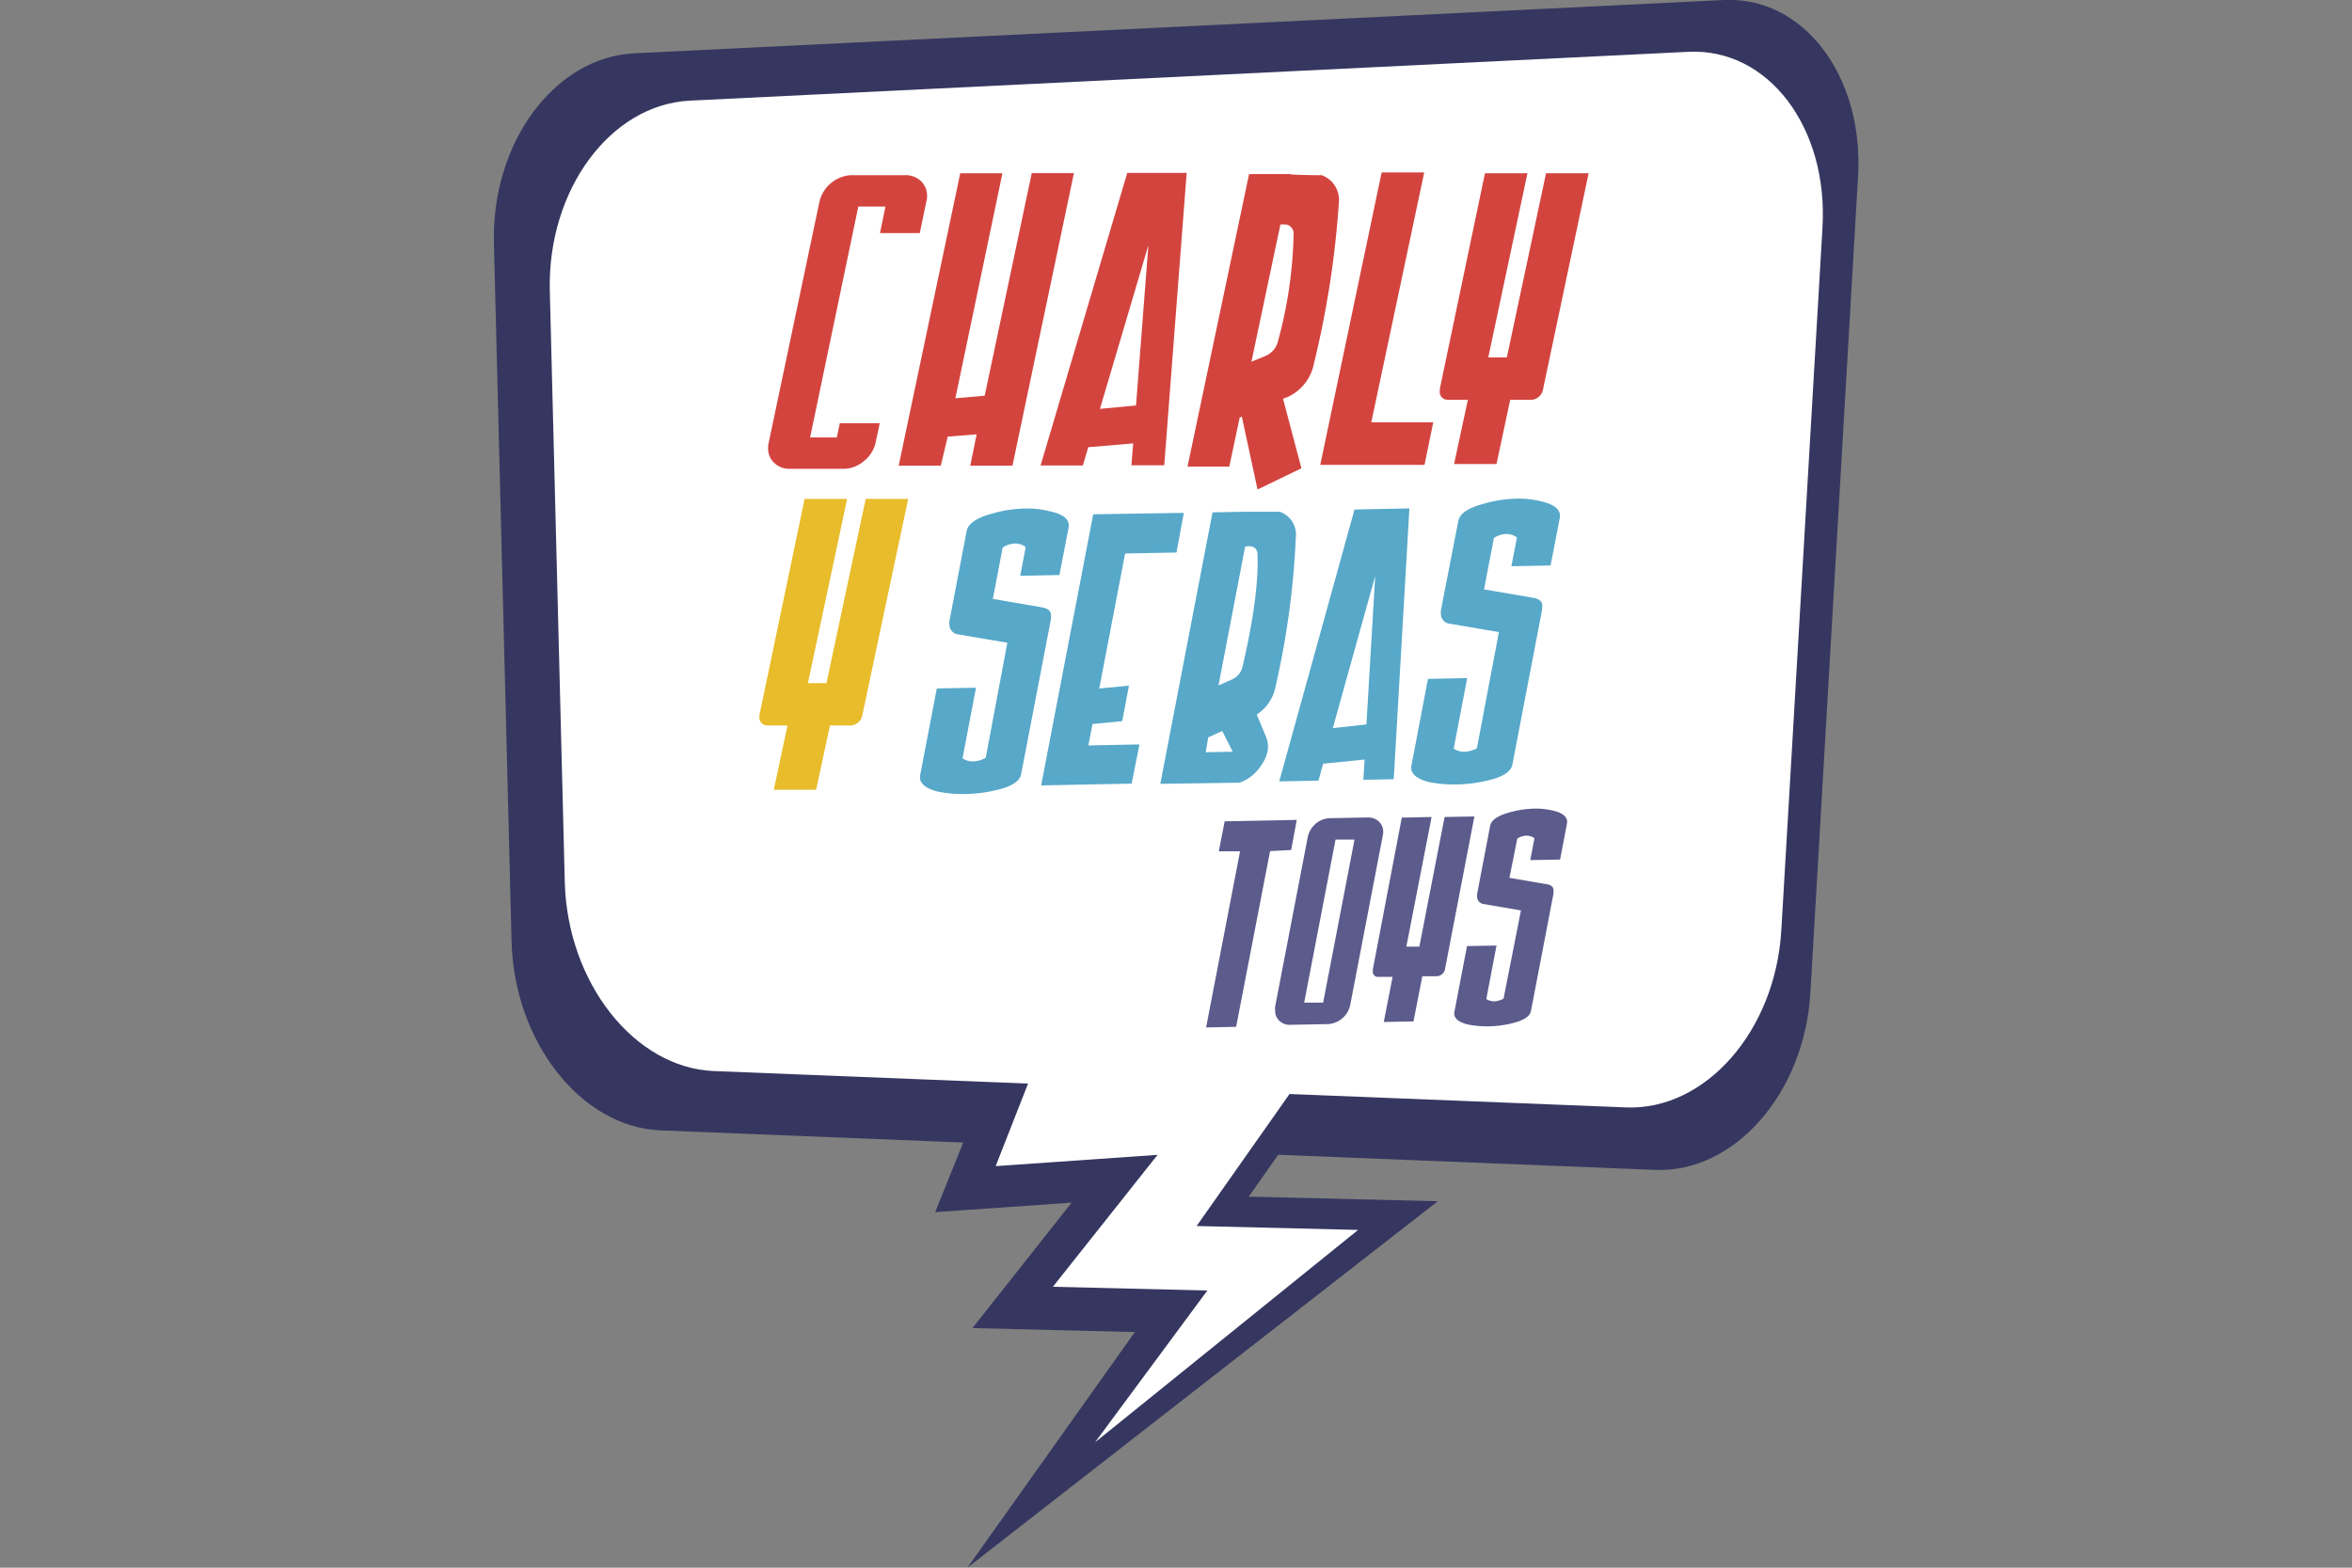 <svg id="Capa_1" data-name="Capa 1" xmlns="http://www.w3.org/2000/svg" viewBox="0 0 300 200"><rect x="0" y="0" width="300" height="200" fill="#808080" stroke="none"/><defs><style>.cls-1{fill:#363760;}.cls-2{fill:#fff;}.cls-3{fill:#d3443f;}.cls-4{fill:#57a8c9;}.cls-5{fill:#e8bc2b;}.cls-6{fill:#5b5b8c;}</style></defs><title>charlyysebas_logo</title><path class="cls-1" d="M219.89,0l-139,6.8C70.69,7.32,62.65,18.24,63,31.1l2.25,89c.33,12.86,8.9,23.71,19,24.11l38.61,1.55-3.58,8.88,17.4-1.21-12.64,16,20.71.51L123.39,200l60-46.75-24.11-.59,3.76-5.34,48.06,1.93c10.15.4,19.07-9.78,19.82-22.62L237,22.47C237.73,9.63,230-.48,219.89,0Z"/><path class="cls-2" d="M215.37,6.61,88,12.84c-10.16.5-18.2,11.42-17.87,24.28l1.91,75.41c.33,12.86,8.9,23.7,19,24.11l40.09,1.6L127,148.77l20.65-1.44-13.35,16.83,19.7.48L139.68,184l33.55-27.09-20.6-.5,11.85-16.84,42.91,1.71c10.15.41,19.07-9.77,19.82-22.61l5.25-89.62C233.21,16.22,225.52,6.12,215.37,6.61Z"/><path class="cls-3" d="M108.65,22.35h6.8a2.77,2.77,0,0,1,2,.74,2.54,2.54,0,0,1,.8,1.91,2.69,2.69,0,0,1-.1.74l-.83,4h-5.08l.7-3.39h-3.46l-6.15,29.46h3.41l.38-1.82h5.09l-.51,2.42a4.13,4.13,0,0,1-1.49,2.4,4,4,0,0,1-2.65,1l-6.79,0a2.77,2.77,0,0,1-2-.74,2.51,2.51,0,0,1-.8-1.91,3.06,3.06,0,0,1,.09-.74l6.46-30.67a4.4,4.4,0,0,1,4.13-3.41Z"/><path class="cls-3" d="M122.48,22.1h5.38l-6,28.71,3.74-.33,6-28.39h5.38l-7.84,37.32h-5.38l.81-4-3.69.29L120,59.41h-5.37Z"/><path class="cls-3" d="M143.78,22.06l7.58,0L148.5,59.36h-4.19l.23-2.79-5.73.48-.69,2.33h-5.39Zm1.12,29.67,1.58-20.45L140.3,52.16Z"/><path class="cls-3" d="M159.32,22.21h5.35v.05c1.27.06,2.57.09,3.91.09a3.36,3.36,0,0,1,2.19,3.57,120.12,120.12,0,0,1-3.17,20.43,5.92,5.92,0,0,1-3.34,4.29l-.61.23L166,59.74l-5.6,2.71-2-9.3-.28.13-1.32,6.25h-5.33Zm4,6.42-3.7,17.52,1.86-.77A2.73,2.73,0,0,0,163,43.56a55.82,55.82,0,0,0,2-13.68,1.15,1.15,0,0,0-1.16-1.25Z"/><path class="cls-3" d="M176.23,22h5.43l-6.75,31.88,7.9,0L181.7,59.3l-13.3,0Z"/><path class="cls-3" d="M192.63,51l-1.75,8.2h-5.41l1.76-8.2h-2.52a1,1,0,0,1-1.07-1.07,3,3,0,0,1,.09-.7l5.68-27.13h5.42l-5,23.5h2.37l5-23.5h5.43l-5.81,27.55A1.62,1.62,0,0,1,195,51Z"/><path class="cls-4" d="M136.29,67.36l-1.16,6-5,.1.7-3.67a2.23,2.23,0,0,0-1.37-.45,3.09,3.09,0,0,0-1.57.51l-1.25,6.56,6.29,1.08c.74.13,1.12.48,1.13,1a4.15,4.15,0,0,1-.08.86l-3.74,19.44c-.18.89-1.23,1.57-3.14,2a17.16,17.16,0,0,1-3.86.5,15.72,15.72,0,0,1-3.66-.31c-1.68-.43-2.41-1.15-2.2-2.15l2.11-11,5-.09-1.72,9a2.39,2.39,0,0,0,1.38.4,3.56,3.56,0,0,0,1.58-.46L128.49,82l-6.39-1.09a1.25,1.25,0,0,1-1-1.22,2,2,0,0,1,0-.47l2.19-11.44c.18-.95,1.21-1.69,3.09-2.21a16.46,16.46,0,0,1,3.95-.68,12.18,12.18,0,0,1,3.66.36C135.75,65.63,136.5,66.35,136.29,67.36Z"/><path class="cls-4" d="M139.35,92.37l-.53,2.73,6.52-.13-1,5-6.54.13-5,.1,6.64-34.59L151,65.43l-.94,5.06-6.55.12-3.3,17.23,3.79-.37L143.14,92Z"/><path class="cls-4" d="M154.66,65.36h.22l3.74-.07,1,0v0c1.21,0,2.41,0,3.61,0a3.07,3.07,0,0,1,2.05,3.28,105.56,105.56,0,0,1-2.56,18.93,5.5,5.5,0,0,1-2.42,3.66l1.21,2.91a3.29,3.29,0,0,1,.17,1.76,4.33,4.33,0,0,1-.74,1.69,5.42,5.42,0,0,1-2.84,2.33L148,100Zm1.24,27.9-1.79.81-.32,1.9,3.44-.07Zm2.92-23.54-3.4,17.73,1.7-.76A2.36,2.36,0,0,0,158.5,85q2.08-8.94,1.9-14.18c0-.77-.41-1.15-1.12-1.14Z"/><path class="cls-4" d="M172.77,65l7-.14-2,34.55-3.87.07.16-2.58-5.29.53-.6,2.16-5,.1Zm1.52,27.42,1.12-18.94L170,92.89Z"/><path class="cls-4" d="M198.94,66.14l-1.16,6-5,.1.71-3.67a2.25,2.25,0,0,0-1.38-.45,3.06,3.06,0,0,0-1.56.51l-1.26,6.56,6.29,1.08q1.13.19,1.14,1a5.13,5.13,0,0,1-.09.86l-3.73,19.44c-.19.89-1.23,1.57-3.15,2a17.08,17.08,0,0,1-3.86.5,15.82,15.82,0,0,1-3.66-.31c-1.67-.43-2.4-1.15-2.19-2.15l2.1-11,5-.1-1.72,9a2.43,2.43,0,0,0,1.38.4,3.63,3.63,0,0,0,1.58-.45l2.81-14.82-6.4-1.09a1.25,1.25,0,0,1-1-1.22,2,2,0,0,1,0-.47L186,66.52c.18-1,1.22-1.69,3.1-2.21a16.38,16.38,0,0,1,3.94-.68,12.28,12.28,0,0,1,3.67.36C198.41,64.41,199.15,65.13,198.94,66.14Z"/><path class="cls-5" d="M105.86,92.55l-1.76,8.2H98.7l1.75-8.2H97.94a1,1,0,0,1-1.08-1.07,2.57,2.57,0,0,1,.1-.7l5.67-27.13h5.42l-5,23.5h2.37l5-23.5h5.42L110,91.2a1.62,1.62,0,0,1-1.81,1.35Z"/><path class="cls-6" d="M162,108.58,157.67,131l-3.83.08,4.33-22.47-2.71,0,.75-3.83,9.19-.18-.71,3.84Z"/><path class="cls-6" d="M169.71,104.38l4.76-.09a1.94,1.94,0,0,1,1.38.5,1.73,1.73,0,0,1,.58,1.32,2.24,2.24,0,0,1-.06.52l-4.15,21.59a3.07,3.07,0,0,1-2.85,2.43l-4.76.09a1.89,1.89,0,0,1-1.38-.47,1.69,1.69,0,0,1-.58-1.31,2.2,2.2,0,0,1,0-.56l4.15-21.58a3.08,3.08,0,0,1,1-1.72A2.89,2.89,0,0,1,169.71,104.38Zm.64,2.73-4,20.8,2.42,0,4-20.8Z"/><path class="cls-6" d="M181.42,124.55l-1.13,5.76-3.79.07,1.13-5.76-1.76,0a.66.66,0,0,1-.77-.73,2.18,2.18,0,0,1,.06-.49l3.64-19.09,3.8-.08-3.22,16.54,1.66,0,3.22-16.54,3.8-.07-3.73,19.38a1.13,1.13,0,0,1-1.25,1Z"/><path class="cls-6" d="M199.87,105.07l-.88,4.59-3.8.07.53-2.79a1.69,1.69,0,0,0-1-.33,2.28,2.28,0,0,0-1.19.38l-1,5,4.77.82c.57.09.85.36.86.79a3.42,3.42,0,0,1-.06.66L195.27,129c-.14.67-.93,1.19-2.38,1.54a13,13,0,0,1-2.93.39,11.85,11.85,0,0,1-2.78-.24c-1.27-.33-1.82-.87-1.66-1.64l1.6-8.35,3.76-.07-1.3,6.82a1.91,1.91,0,0,0,1,.3,2.7,2.7,0,0,0,1.2-.35L194,116.15l-4.84-.83a.94.94,0,0,1-.75-.93,1.5,1.5,0,0,1,0-.35l1.66-8.68c.14-.72.92-1.28,2.35-1.68a12.75,12.75,0,0,1,3-.51,9.7,9.7,0,0,1,2.78.27C199.46,103.76,200,104.31,199.87,105.07Z"/></svg>